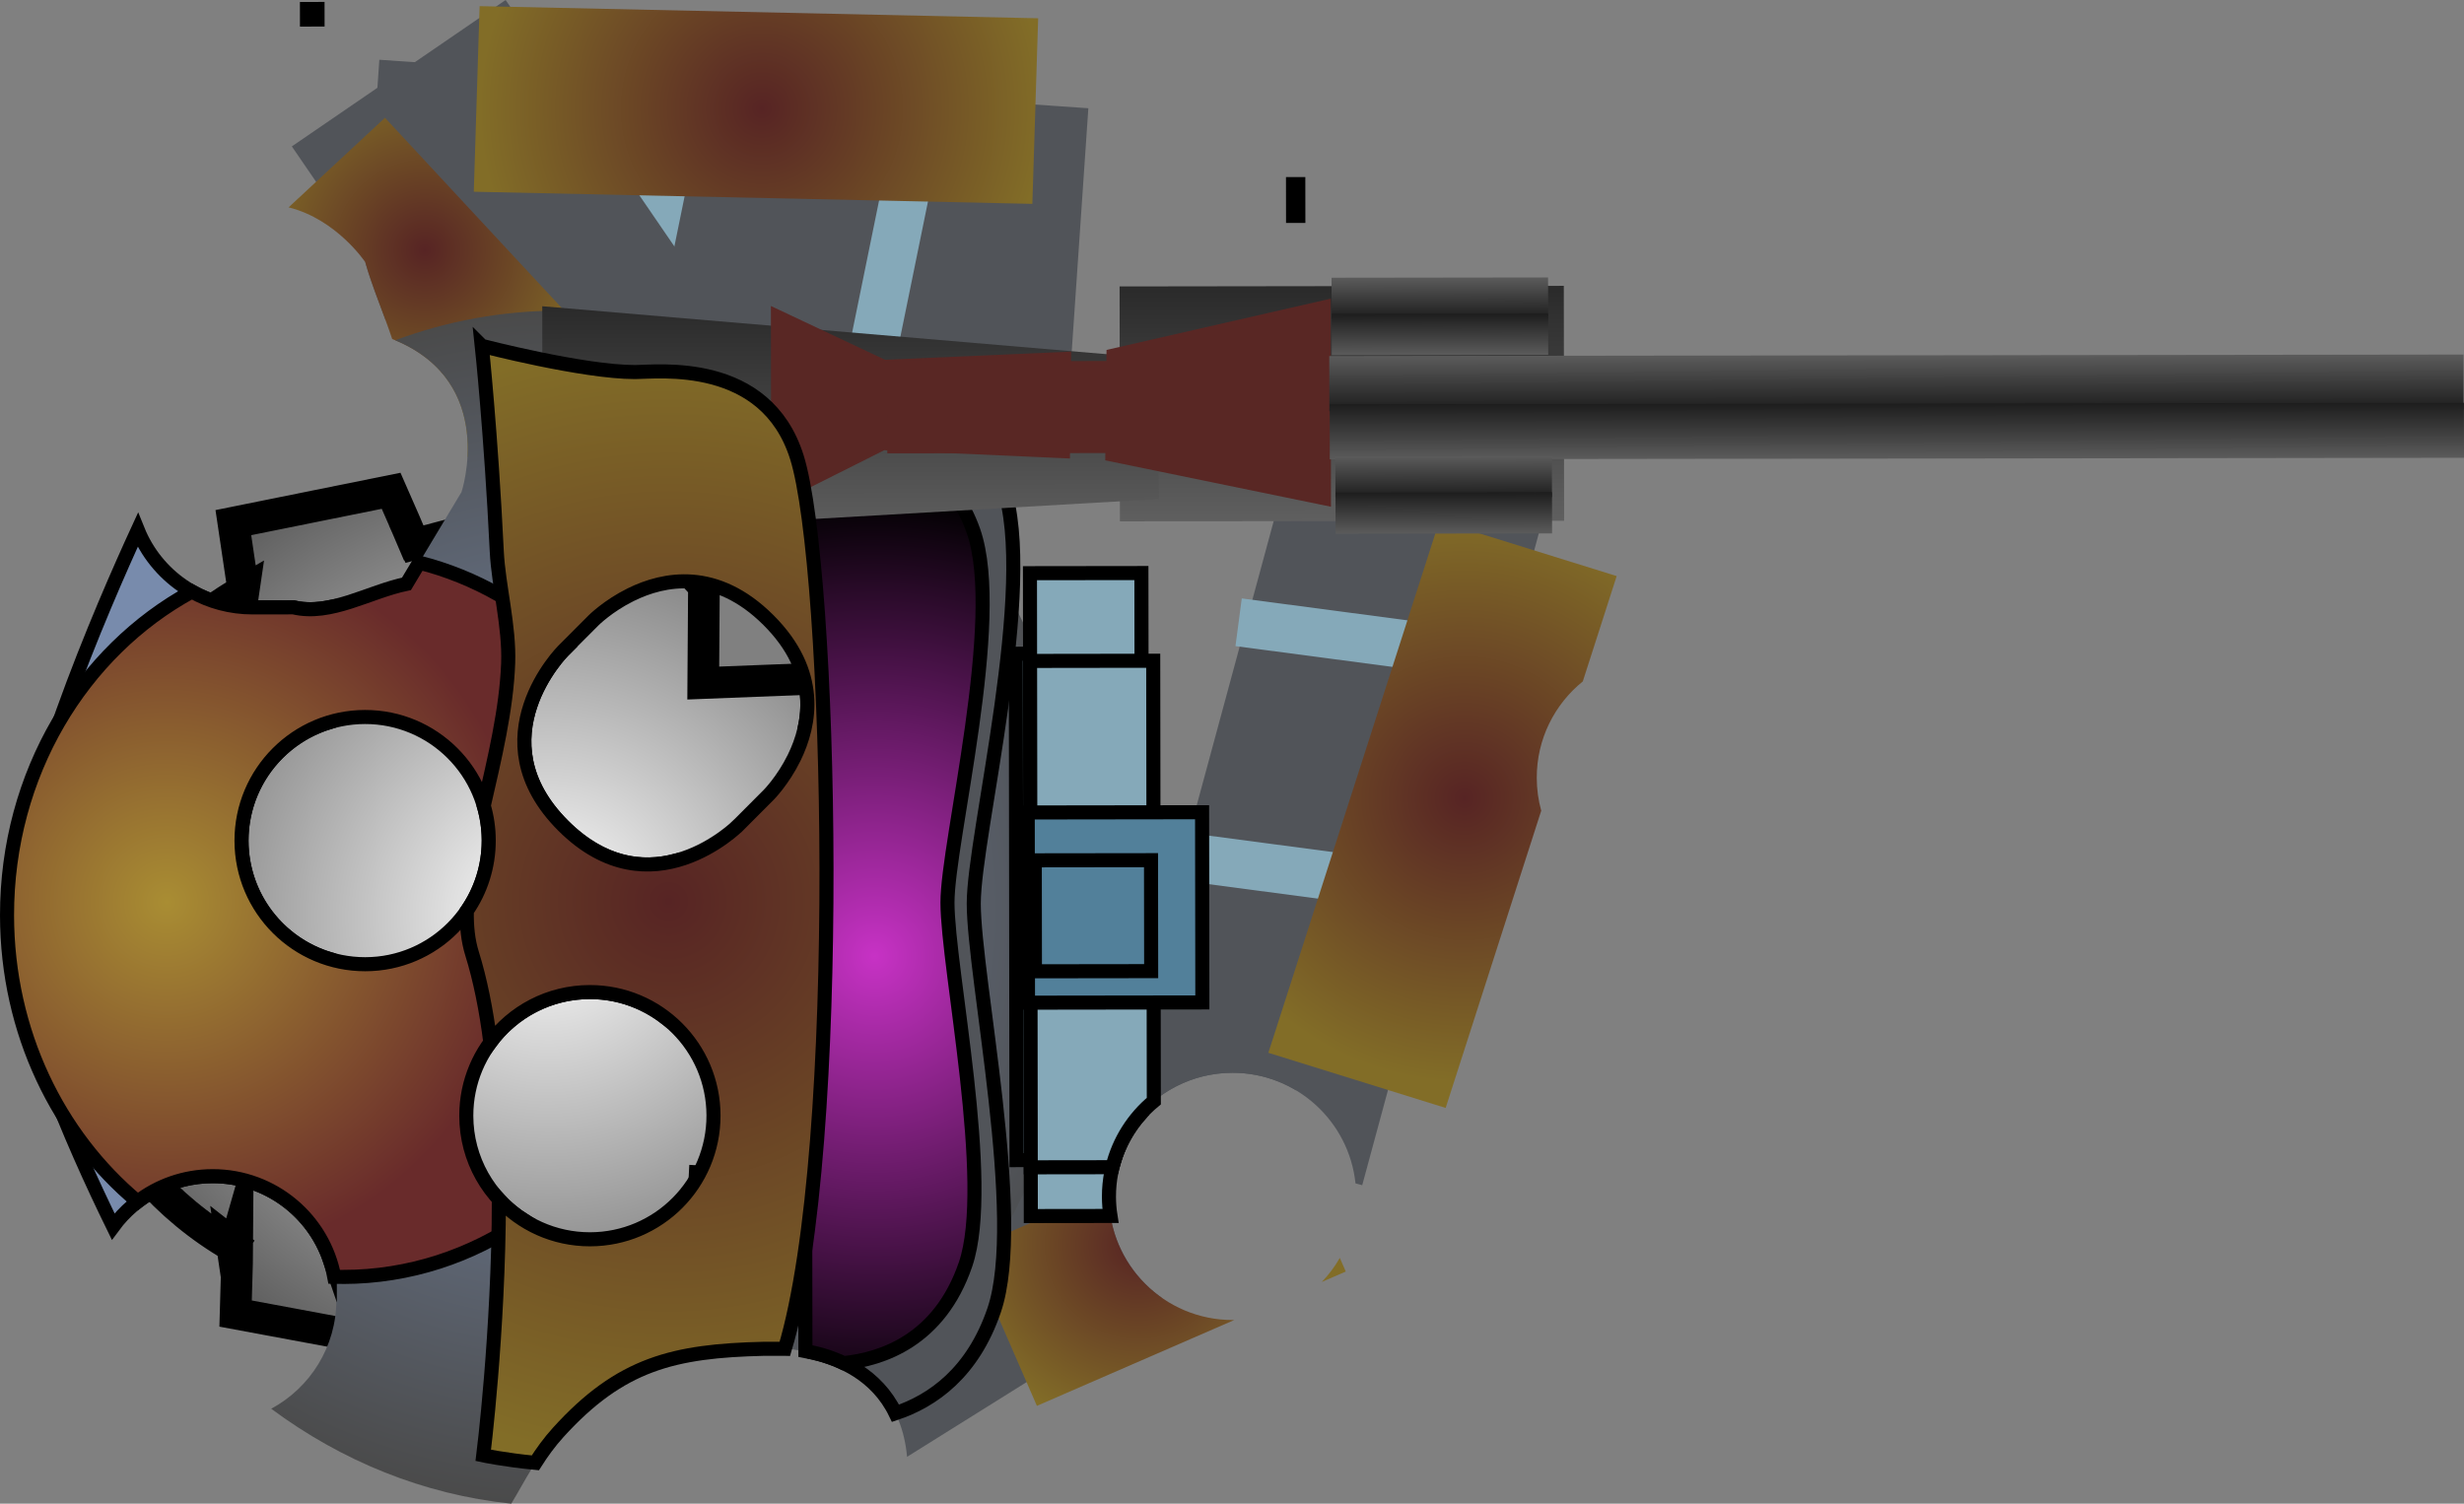 <svg version="1.1" xmlns="http://www.w3.org/2000/svg" xmlns:xlink="http://www.w3.org/1999/xlink" width="350.407" height="213.841" viewBox="0,0,350.407,213.841"><rect x="0" y="0" width="350.407" height="213.841" fill="#808080" stroke="none"/><defs><radialGradient cx="215.533" cy="193.217" r="70.383" gradientUnits="userSpaceOnUse" id="color-1"><stop offset="0" stop-color="#ffffff"/><stop offset="1" stop-color="#5d5d5d"/></radialGradient><radialGradient cx="197.933" cy="98.472" r="25.795" gradientUnits="userSpaceOnUse" id="color-2"><stop offset="0" stop-color="#572424"/><stop offset="1" stop-color="#826d27"/></radialGradient><radialGradient cx="299.463" cy="239.905" r="26.707" gradientUnits="userSpaceOnUse" id="color-3"><stop offset="0" stop-color="#572424"/><stop offset="1" stop-color="#826d27"/></radialGradient><radialGradient cx="299.463" cy="239.905" r="26.707" gradientUnits="userSpaceOnUse" id="color-4"><stop offset="0" stop-color="#572424"/><stop offset="1" stop-color="#826d27"/></radialGradient><radialGradient cx="345.762" cy="176.383" r="40.39" gradientUnits="userSpaceOnUse" id="color-5"><stop offset="0" stop-color="#572424"/><stop offset="1" stop-color="#826d27"/></radialGradient><radialGradient cx="217.152" cy="192.053" r="85.011" gradientUnits="userSpaceOnUse" id="color-6"><stop offset="0" stop-color="#788bac"/><stop offset="1" stop-color="#4a4a4a"/></radialGradient><radialGradient cx="261.944" cy="198.833" r="65.59" gradientUnits="userSpaceOnUse" id="color-7"><stop offset="0" stop-color="#c732c5"/><stop offset="1" stop-color="#000000"/></radialGradient><radialGradient cx="161.228" cy="191.156" r="51.469" gradientUnits="userSpaceOnUse" id="color-8"><stop offset="0" stop-color="#a98d33"/><stop offset="1" stop-color="#692b2b"/></radialGradient><radialGradient cx="245.896" cy="78.318" r="40.147" gradientUnits="userSpaceOnUse" id="color-9"><stop offset="0" stop-color="#572424"/><stop offset="1" stop-color="#826d27"/></radialGradient><linearGradient x1="328.344" y1="103.559" x2="328.389" y2="136.969" gradientUnits="userSpaceOnUse" id="color-10"><stop offset="0" stop-color="#2a2a2a"/><stop offset="1" stop-color="#5f5f5f"/></linearGradient><linearGradient x1="258.494" y1="106.36" x2="258.537" y2="138.842" gradientUnits="userSpaceOnUse" id="color-11"><stop offset="0" stop-color="#2a2a2a"/><stop offset="1" stop-color="#5f5f5f"/></linearGradient><linearGradient x1="407.229" y1="113.395" x2="407.239" y2="121.218" gradientUnits="userSpaceOnUse" id="color-12"><stop offset="0" stop-color="#5b5b5b"/><stop offset="1" stop-color="#1d1d1d"/></linearGradient><linearGradient x1="407.298" y1="128.082" x2="407.288" y2="120.259" gradientUnits="userSpaceOnUse" id="color-13"><stop offset="0" stop-color="#5b5b5b"/><stop offset="1" stop-color="#1d1d1d"/></linearGradient><linearGradient x1="342.842" y1="127.742" x2="342.85" y2="133.605" gradientUnits="userSpaceOnUse" id="color-14"><stop offset="0" stop-color="#5b5b5b"/><stop offset="1" stop-color="#1d1d1d"/></linearGradient><linearGradient x1="342.866" y1="138.749" x2="342.858" y2="132.886" gradientUnits="userSpaceOnUse" id="color-15"><stop offset="0" stop-color="#5b5b5b"/><stop offset="1" stop-color="#1d1d1d"/></linearGradient><linearGradient x1="342.298" y1="102.341" x2="342.306" y2="108.204" gradientUnits="userSpaceOnUse" id="color-16"><stop offset="0" stop-color="#5b5b5b"/><stop offset="1" stop-color="#1d1d1d"/></linearGradient><linearGradient x1="342.322" y1="113.349" x2="342.315" y2="107.486" gradientUnits="userSpaceOnUse" id="color-17"><stop offset="0" stop-color="#5b5b5b"/><stop offset="1" stop-color="#1d1d1d"/></linearGradient><radialGradient cx="232.656" cy="191.059" r="79.617" gradientUnits="userSpaceOnUse" id="color-18"><stop offset="0" stop-color="#572424"/><stop offset="1" stop-color="#826d27"/></radialGradient></defs><g transform="translate(-137.541,-62.866)"><g data-paper-data="{&quot;isPaintingLayer&quot;:true}" fill-rule="nonzero" stroke-linecap="butt" stroke-linejoin="miter" stroke-miterlimit="10" stroke-dasharray="" stroke-dashoffset="0" style="mix-blend-mode: normal"><g><path d="M237.814,228.642l-0.165,3.184l-0.039,0.744l-0.567,10.92l-8.603,5.483l-12.234,4.419l-8.261,-2.817l-13.142,-1.47l-1.37,4.726l-22.388,-4.16l0.205,-7.176l0.028,-3.668l-0.597,2.083l-0.194,-1.307l1.866,1.46c-19.211,-10.054 -30.513,-32.68 -26.337,-56.365c2.949,-16.728 12.974,-30.319 26.179,-37.873l-0.23,1.576l0.021,-2.714l-1.26,-8.495l22.435,-4.529l1.927,4.391l1.393,3.267c2.124,0.006 4.268,0.156 6.42,0.455l-6.43,-0.569l0.019,0.043l14.908,-3.947l5.409,-1.804l15.502,5.915l5.337,5.82l-0.05,7.206l-0.024,3.456l-0.021,3.11l22.641,-0.887l10.769,-5.737l14.923,16.419l-1.929,48.235l-14.616,16.726l-7.794,-7.526l-23.567,0.906" fill="url(#color-1)" stroke="#000000" stroke-width="4.5"/><path d="M292.316,78.258l-2.513,36.761l-97.446,-6.662c-0.983,-2.671 -2.067,-5.397 -2.845,-8.103l1.975,-28.889z" fill="#515459" stroke="none" stroke-width="NaN"/><path d="M264.576,81.471l6.705,1.368l-6.524,31.977l-6.705,-1.368z" fill="#85a9b9" stroke="none" stroke-width="0"/><path d="M230.377,78.719l6.705,1.368l-6.524,31.977l-6.705,-1.368z" fill="#85a9b9" stroke="none" stroke-width="0"/><path d="M179.044,83.685l30.401,-20.819l57.105,83.386l-15.541,10.643c-0.872,-1.917 -2.22,-3.882 -4.19,-5.847c-7.415,-7.395 -14.819,-5.967 -19.593,-3.604c-1.147,0.514 -2.229,1.147 -3.229,1.883z" fill="#515459" stroke="none" stroke-width="NaN"/><path d="M207.163,131.188l-3.138,-3.377c0.277,-5.156 -1.089,-12.945 -10.712,-16.733c-1.173,-3.559 -2.792,-7.271 -3.836,-10.942c0,0 -4.074,-6.093 -10.895,-7.78l13.707,-12.74l32.61,35.086z" fill="url(#color-2)" stroke="none" stroke-width="NaN"/><path d="M331.263,231.416l-0.956,-0.259c-0.927,-8.847 -8.416,-15.737 -17.506,-15.725c-5.797,0.008 -10.936,2.821 -14.132,7.154l-2.971,-0.805l26.427,-97.549l35.565,9.635z" fill="#515459" stroke="none" stroke-width="NaN"/><path d="M224.546,252.837l85.703,-53.564l11.689,18.702c-2.664,-1.618 -5.792,-2.548 -9.136,-2.543c-9.709,0.013 -17.569,7.894 -17.555,17.603c0.008,5.95 2.971,11.205 7.498,14.38l-36.207,22.629c-1.418,-15.385 -17.503,-15.363 -17.503,-15.363l-2.901,0.004c-7.441,0.178 -13.124,0.859 -18.337,3.353z" fill="#515459" stroke="none" stroke-width="NaN"/><path d="M275.341,240.594l19.938,-8.671c-0.022,0.368 -0.034,0.738 -0.033,1.112c0.013,9.709 7.894,17.569 17.603,17.555c0.075,-0 0.15,-0.001 0.225,-0.002l-28.076,12.21z" fill="url(#color-3)" stroke="none" stroke-width="NaN"/><path d="M328.924,243.695l-3.412,1.484c0.988,-1.03 1.852,-2.18 2.567,-3.425z" fill="url(#color-4)" stroke="none" stroke-width="NaN"/><path d="M313.237,154.753l0.898,-6.784l32.354,4.281l-0.898,6.784z" fill="#85a9b9" stroke="none" stroke-width="0"/><path d="M304.666,187.976l0.898,-6.784l32.354,4.281l-0.898,6.784z" fill="#85a9b9" stroke="none" stroke-width="0"/><path d="M317.914,212.588l24.321,-75.638l25.215,7.841l-4.817,14.98c-4,3.228 -6.556,8.172 -6.548,13.712c0.002,1.62 0.223,3.188 0.635,4.677l-13.591,42.269z" fill="url(#color-5)" stroke="none" stroke-width="NaN"/><path d="M176.11,263.206c5.524,-2.97 9.276,-8.807 9.267,-15.517c-0.013,-9.709 -7.894,-17.569 -17.603,-17.555c-5.797,0.008 -10.934,2.821 -14.131,7.152c-7.266,-13.072 -11.479,-28.544 -11.501,-45.131c-0.027,-19.696 5.859,-37.836 15.76,-52.263c2.955,5.572 8.818,9.363 15.564,9.354l5.802,-0.008c5.328,1.254 10.717,-2.227 16.076,-3.34l7.831,-13.064c0,0 5.145,-15.503 -9.429,-21.58c7.33,-2.723 15.158,-4.2 23.29,-4.211c41.426,-0.056 75.061,37.959 75.124,84.909c0.038,27.827 -11.726,52.548 -29.941,68.08c-5.214,-5.362 -13.186,-5.351 -13.186,-5.351l-2.901,0.004c-12.737,0.304 -20.323,2.085 -29.219,11.903c-2.975,3.284 -4.702,6.864 -6.662,10.119c-12.523,-1.299 -24.158,-6.088 -34.141,-13.501zM242.507,180.265l4.346,-4.357c0,0 2.029,-2.034 3.623,-5.278c2.35,-4.78 3.758,-12.188 -3.657,-19.583c-7.415,-7.395 -14.819,-5.967 -19.593,-3.604c-3.239,1.604 -5.268,3.638 -5.268,3.638l-4.346,4.357c0,0 -12.414,12.447 0.034,24.861c12.447,12.414 24.861,-0.034 24.861,-0.034zM171.887,182.435c0.013,9.709 7.894,17.569 17.603,17.555c9.709,-0.013 17.569,-7.894 17.555,-17.603c-0.013,-9.709 -7.894,-17.569 -17.603,-17.555c-9.709,0.013 -17.569,7.894 -17.555,17.603zM203.851,221.555c0.013,9.709 7.894,17.569 17.603,17.555c9.709,-0.013 17.569,-7.894 17.555,-17.603c-0.013,-9.709 -7.894,-17.569 -17.603,-17.555c-9.709,0.013 -17.569,7.894 -17.555,17.603z" fill="url(#color-6)" stroke="none" stroke-width="0"/><path d="M282.002,155.836l17.514,-0.024l0.089,65.613c-1.611,1.837 -2.846,4.013 -3.583,6.407l-13.922,0.019z" fill="#85a9b9" stroke="#000000" stroke-width="2"/><path d="M253.107,117.872c0,0 20.733,-4.08 27.074,14.066c4.932,14.114 -4.173,49.693 -4.16,59.417c0.014,10.565 7.32,44.866 2.898,57.842c-3.025,8.875 -8.753,12.896 -14.027,14.655c-2.678,-5.534 -7.883,-7.729 -11.599,-8.6z" fill="#515459" stroke="#000000" stroke-width="2"/><path d="M251.906,125.886c0,0 18.436,-3.628 24.074,12.507c4.385,12.55 -3.71,44.187 -3.699,52.834c0.013,9.394 6.509,39.895 2.576,51.433c-3.678,10.791 -11.851,13.511 -17.339,14.057c-1.965,-0.934 -3.908,-1.44 -5.439,-1.714l-0.12,-88.506c0.476,-2.092 0.587,-4.425 -0.009,-6.885z" fill="url(#color-7)" stroke="#000000" stroke-width="2"/><path d="M139.353,194.527c-0.022,-16.185 13.121,-46.165 17.781,-56.285c2.607,6.459 8.94,11.014 16.332,11.004l5.802,-0.008c1.677,0.395 3.36,0.32 5.046,-0.002l0.022,16.356c-7.215,2.198 -12.46,8.91 -12.45,16.843c0.011,7.933 5.274,14.631 12.495,16.809l0.058,42.791c-2.364,-6.932 -8.936,-11.913 -16.666,-11.903c-5.8,0.008 -10.94,2.824 -14.136,7.16c-5.784,-11.809 -14.269,-31.112 -14.284,-42.766z" fill="#788bac" stroke="#000000" stroke-width="2"/><path d="M186.322,244.466c-0.417,0.001 -0.833,-0.005 -1.247,-0.016c-1.531,-8.16 -8.699,-14.329 -17.301,-14.317c-4.01,0.005 -7.704,1.353 -10.659,3.617c-11.279,-9.399 -18.552,-24.125 -18.574,-40.688c-0.027,-20.14 10.673,-37.593 26.285,-46.069c2.553,1.438 5.501,2.257 8.64,2.253l5.802,-0.008c5.328,1.254 10.717,-2.227 16.076,-3.34l1.809,-3.018c7.985,2.015 15.2,6.194 21.084,11.932l-0.624,0.626c0,0 -12.414,12.447 0.034,24.861c5.657,5.642 11.308,6.148 15.789,5.022c0.345,2.484 0.525,5.025 0.529,7.611c0.007,5.064 -0.665,9.959 -1.922,14.583c-2.955,-2.241 -6.641,-3.569 -10.636,-3.564c-9.709,0.013 -17.569,7.894 -17.555,17.603c0.008,6.221 3.248,11.683 8.128,14.801c-7.404,5.122 -16.208,8.097 -25.657,8.11zM171.887,182.435c0.013,9.709 7.894,17.569 17.603,17.555c9.709,-0.013 17.569,-7.894 17.555,-17.603c-0.013,-9.709 -7.894,-17.569 -17.603,-17.555c-9.709,0.013 -17.569,7.894 -17.555,17.603z" fill="url(#color-8)" stroke="#000000" stroke-width="2"/><path d="M181.194,64.144l1.503,-0.002l0.002,1.503l-1.503,0.002z" fill="#d5e9ff" stroke="#000000" stroke-width="2"/><path d="M284.011,144.381l15.85,-0.021l0.104,76.667c-2.933,3.146 -4.725,7.369 -4.719,12.009c0.001,0.938 0.076,1.858 0.218,2.755l-11.33,0.015z" fill="#85a9b9" stroke="#000000" stroke-width="2"/><path d="M284.028,156.859l17.514,-0.024l0.085,62.625c-2.875,2.379 -4.98,5.654 -5.887,9.398l-11.614,0.016z" fill="#85a9b9" stroke="#000000" stroke-width="2"/><path d="M283.696,178.41l24.795,-0.034l0.037,27.049l-24.795,0.034z" fill="#52809a" stroke="#000000" stroke-width="2"/><path d="M284.698,185.216l16.53,-0.022l0.021,15.779l-16.53,0.022z" fill="#52809a" stroke="#000000" stroke-width="2"/><path d="M205.746,63.74l79.433,1.725l-0.827,26.393l-79.433,-1.725z" fill="url(#color-9)" stroke="none" stroke-width="NaN"/><path d="M289.738,128.885l2.632,-0.004l0.003,2.106l-2.632,0.004z" fill="#918b9f" stroke="none" stroke-width="0"/><g><path d="M321.422,89.047l0.751,-0.001l0.006,4.525l-0.751,0.001z" fill="#738fa7" stroke="#000000" stroke-width="2"/><path d="M296.759,103.602l63.171,-0.085l0.045,33.41l-63.171,0.085z" fill="url(#color-10)" stroke="none" stroke-width="0"/><path d="M214.656,106.419l87.414,7.427l0.299,19.992l-87.669,5.062z" fill="url(#color-11)" stroke="none" stroke-width="0"/><g fill="#592724" stroke="none" stroke-width="0"><path d="M247.172,106.382l16.227,7.649l26.468,-1.162l-0.168,15.203l-26.41,-1.18l-16.078,8.067z"/><path d="M263.706,114.246l50.086,-0.068l0.018,13.09l-50.086,0.068z"/><path d="M294.901,112.63l31.881,-7.291l0.04,29.594l-32.101,-6.6z"/></g><path d="M326.579,113.504c0,0 61.566,-0.083 89.795,-0.122c25.191,-0.034 71.505,-0.097 71.505,-0.097l0.011,7.823l-161.3,0.218z" fill="url(#color-12)" stroke="none" stroke-width="0"/><path d="M326.638,120.368l161.3,-0.218l0.011,7.823c0,0 -46.314,0.063 -71.505,0.097c-28.229,0.038 -89.795,0.122 -89.795,0.122z" data-paper-data="{&quot;index&quot;:null}" fill="url(#color-13)" stroke="none" stroke-width="0"/><path d="M327.447,127.762c0,0 11.752,-0.016 17.141,-0.023c4.809,-0.006 13.649,-0.018 13.649,-0.018l0.008,5.863l-30.79,0.042z" fill="url(#color-14)" stroke="none" stroke-width="0"/><path d="M327.463,132.907l30.79,-0.042l0.008,5.863c0,0 -8.841,0.012 -13.649,0.018c-5.389,0.007 -17.141,0.023 -17.141,0.023z" data-paper-data="{&quot;index&quot;:null}" fill="url(#color-15)" stroke="none" stroke-width="0"/><path d="M326.903,102.362c0,0 11.752,-0.016 17.141,-0.023c4.809,-0.006 13.649,-0.018 13.649,-0.018l0.008,5.863l-30.79,0.042z" fill="url(#color-16)" stroke="none" stroke-width="0"/><path d="M326.92,107.507l30.79,-0.042l0.008,5.863c0,0 -8.841,0.012 -13.649,0.018c-5.389,0.007 -17.141,0.023 -17.141,0.023z" data-paper-data="{&quot;index&quot;:null}" fill="url(#color-17)" stroke="none" stroke-width="0"/></g><path d="M206.054,112.05c0,0 14.411,3.737 21.795,3.727c3.207,-0.004 18.603,-1.965 23.021,12.128c4.897,15.618 6.892,98.09 -1.714,126.778c-0.08,-0.002 -0.122,-0.002 -0.122,-0.002l-2.901,0.004c-12.737,0.304 -20.323,2.085 -29.219,11.903c-1.269,1.401 -2.311,2.855 -3.241,4.315c-4.409,-0.423 -7.405,-1.066 -7.405,-1.066c0,0 2.186,-17.353 2.226,-36.403c3.218,3.496 7.835,5.683 12.96,5.676c9.709,-0.013 17.569,-7.894 17.555,-17.603c-0.013,-9.709 -7.894,-17.569 -17.603,-17.555c-5.795,0.008 -10.932,2.819 -14.128,7.149c-0.594,-4.593 -1.439,-8.895 -2.61,-12.642c-0.568,-1.819 -0.779,-3.853 -0.74,-6.05c1.97,-2.845 3.122,-6.298 3.117,-10.021c-0.002,-1.711 -0.249,-3.365 -0.707,-4.929c1.515,-6.628 3.228,-13.653 3.472,-20.306c0.191,-5.206 -1.387,-11.05 -1.619,-15.831c-0.824,-16.99 -2.137,-29.272 -2.137,-29.272zM242.507,180.265l4.346,-4.357c0,0 2.029,-2.034 3.623,-5.278c2.35,-4.78 3.758,-12.188 -3.657,-19.583c-7.415,-7.395 -14.819,-5.967 -19.593,-3.604c-3.239,1.604 -5.268,3.638 -5.268,3.638l-4.346,4.357c0,0 -12.414,12.447 0.034,24.861c12.447,12.414 24.861,-0.034 24.861,-0.034z" fill="url(#color-18)" stroke="#000000" stroke-width="2"/></g></g></g></svg>